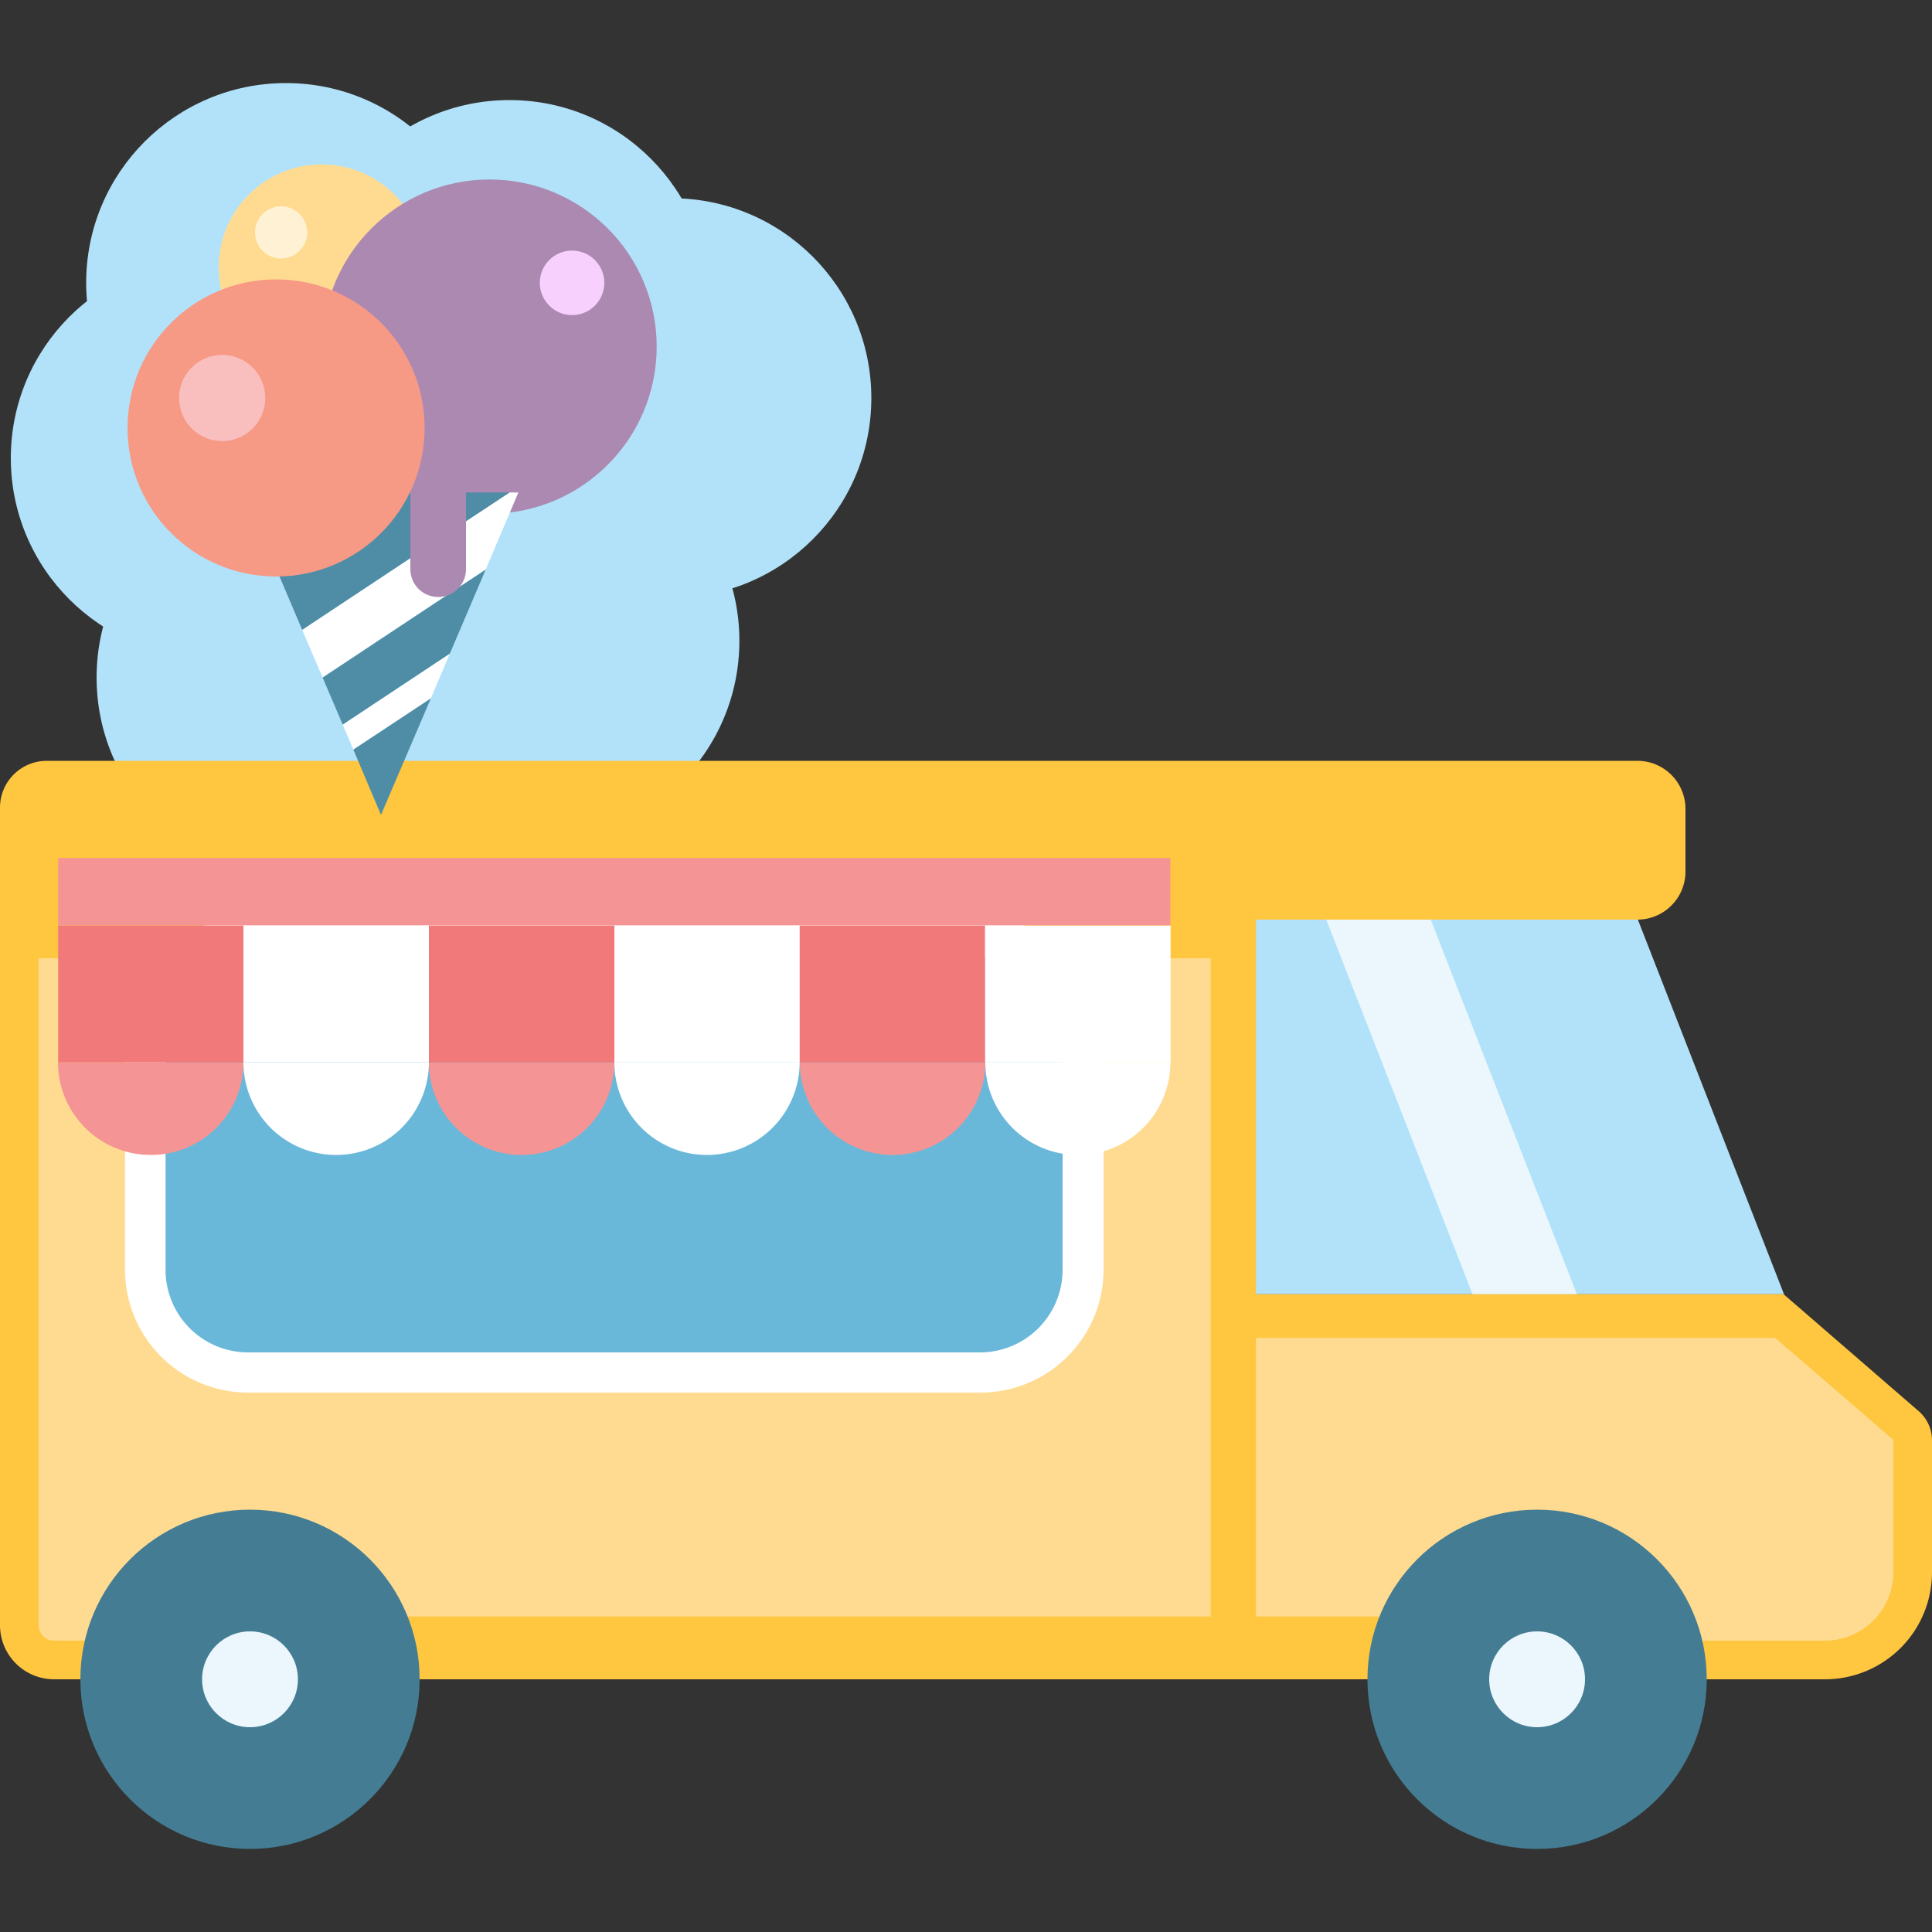 <svg id="Layer_1" width="10%" height="10%" data-name="Layer 1" xmlns="http://www.w3.org/2000/svg" viewBox="0 0 100 100"><rect x="0" y="0" width="100" height="100" fill="#333333" stroke="none"/><defs><style>.cls-1{fill:#b2e2f9;}.cls-2{fill:#ffdb91;}.cls-3{fill:#ffc640;}.cls-4{fill:#447d93;}.cls-5{fill:#ebf7fd;}.cls-6{fill:#6ab8d9;}.cls-7{fill:#fff;}.cls-8{fill:#f59495;}.cls-9{fill:#f2797a;}.cls-10{fill:#ab89b1;}.cls-11{fill:#4f8da6;}.cls-12{fill:#f69a85;}.cls-13{fill:#f9bfbf;}.cls-14{fill:#f7d0fe;}.cls-15{fill:#fff1d3;}</style></defs><title>ice cream truck</title><circle class="cls-1" cx="27.93" cy="33.17" r="10.34"/><circle class="cls-1" cx="15.34" cy="35.07" r="10.34"/><circle class="cls-1" cx="10.9" cy="23.71" r="10.34"/><circle class="cls-1" cx="34.76" cy="20.6" r="10.34"/><circle class="cls-1" cx="26.37" cy="15.52" r="10.34"/><circle class="cls-1" cx="14.8" cy="14.64" r="10.34"/><path class="cls-2" d="M2.8,85.92A1.81,1.81,0,0,1,1,84.12V48.6H64V68H92l6.7,5.81a1,1,0,0,1,.33.73v6.85a4.53,4.53,0,0,1-4.53,4.54Z"/><path class="cls-3" d="M63,49.6V69H91.6L98,74.53v6.85a3.54,3.54,0,0,1-3.53,3.54H2.8a.8.8,0,0,1-.8-.8V49.6H63m2-2H0V84.12a2.8,2.8,0,0,0,2.8,2.8H94.47A5.54,5.54,0,0,0,100,81.38V74.53a2,2,0,0,0-.68-1.48l-7-6.06H65V47.6Z"/><rect class="cls-3" x="13.64" y="83.67" width="67.52" height="3.25"/><circle class="cls-4" cx="12.94" cy="86.92" r="8.78"/><circle class="cls-5" cx="12.94" cy="86.92" r="2.48"/><polygon class="cls-1" points="92.34 66.99 63.76 66.99 63.76 47.38 84.69 47.38 92.34 66.99"/><polygon class="cls-5" points="73.97 47.38 68.56 47.38 76.22 66.99 81.62 66.99 73.97 47.38"/><path class="cls-3" d="M2.42,39.38H84.75a2.49,2.49,0,0,1,2.49,2.49v3.24a2.49,2.49,0,0,1-2.49,2.49H0a0,0,0,0,1,0,0V41.81A2.42,2.42,0,0,1,2.42,39.38Z"/><rect class="cls-6" x="7.52" y="48.54" width="48.56" height="22.49" rx="5.31" ry="5.31"/><path class="cls-7" d="M50.76,49.59A4.27,4.27,0,0,1,55,53.85V65.71A4.28,4.28,0,0,1,50.76,70H12.83a4.27,4.27,0,0,1-4.26-4.27V53.85a4.26,4.26,0,0,1,4.26-4.26H50.76m0-2.1H12.83a6.36,6.36,0,0,0-6.36,6.36V65.71a6.37,6.37,0,0,0,6.36,6.37H50.76a6.37,6.37,0,0,0,6.36-6.37V53.85a6.36,6.36,0,0,0-6.36-6.36Z"/><rect class="cls-3" x="62.67" y="47.49" width="2.34" height="39.43"/><rect class="cls-3" x="63.76" y="66.99" width="28.58" height="2.26"/><circle class="cls-4" cx="79.56" cy="86.92" r="8.78"/><circle class="cls-5" cx="79.56" cy="86.92" r="2.48"/><rect class="cls-8" x="3.01" y="44.41" width="57.57" height="3.49"/><rect class="cls-9" x="3.01" y="47.91" width="9.6" height="7.08"/><rect class="cls-7" x="12.6" y="47.91" width="9.6" height="7.08"/><rect class="cls-9" x="22.2" y="47.91" width="9.6" height="7.08"/><rect class="cls-7" x="31.8" y="47.91" width="9.6" height="7.08"/><rect class="cls-9" x="41.39" y="47.91" width="9.6" height="7.08"/><rect class="cls-7" x="50.99" y="47.91" width="9.6" height="7.08"/><path class="cls-8" d="M7.81,59.78A4.79,4.79,0,0,0,12.6,55H3A4.8,4.8,0,0,0,7.81,59.78Z"/><path class="cls-7" d="M17.4,59.78A4.8,4.8,0,0,0,22.2,55H12.6A4.8,4.8,0,0,0,17.4,59.78Z"/><path class="cls-8" d="M27,59.78A4.8,4.8,0,0,0,31.8,55H22.2A4.8,4.8,0,0,0,27,59.78Z"/><path class="cls-7" d="M36.59,59.78a4.8,4.8,0,0,0,4.8-4.8H31.8A4.79,4.79,0,0,0,36.59,59.78Z"/><path class="cls-8" d="M46.19,59.78A4.8,4.8,0,0,0,51,55h-9.6A4.8,4.8,0,0,0,46.19,59.78Z"/><path class="cls-7" d="M55.78,59.78a4.8,4.8,0,0,0,4.8-4.8H51A4.79,4.79,0,0,0,55.78,59.78Z"/><circle class="cls-2" cx="16.65" cy="13.84" r="5.33"/><circle class="cls-10" cx="25.34" cy="17.94" r="8.65"/><polygon class="cls-7" points="25.14 29.48 26.83 25.49 26.37 25.49 15.64 32.6 16.7 35.07 25.14 29.48"/><polygon class="cls-11" points="25.14 29.48 16.7 35.07 17.74 37.51 23.28 33.84 25.14 29.48"/><polygon class="cls-7" points="17.74 37.51 18.29 38.8 22.3 36.15 23.28 33.84 17.74 37.51"/><polygon class="cls-11" points="19.72 42.18 22.3 36.15 18.29 38.8 19.72 42.18"/><polygon class="cls-11" points="26.37 25.49 12.62 25.49 15.64 32.6 26.37 25.49"/><circle class="cls-12" cx="14.29" cy="22.15" r="7.69"/><path class="cls-10" d="M21.24,25.46h2.88a0,0,0,0,1,0,0v4a1.44,1.44,0,0,1-1.44,1.44h0a1.44,1.44,0,0,1-1.44-1.44v-4A0,0,0,0,1,21.24,25.46Z"/><circle class="cls-13" cx="11.5" cy="20.6" r="2.23"/><circle class="cls-14" cx="29.61" cy="14.64" r="1.67"/><circle class="cls-15" cx="14.55" cy="12.03" r="1.35"/></svg>
